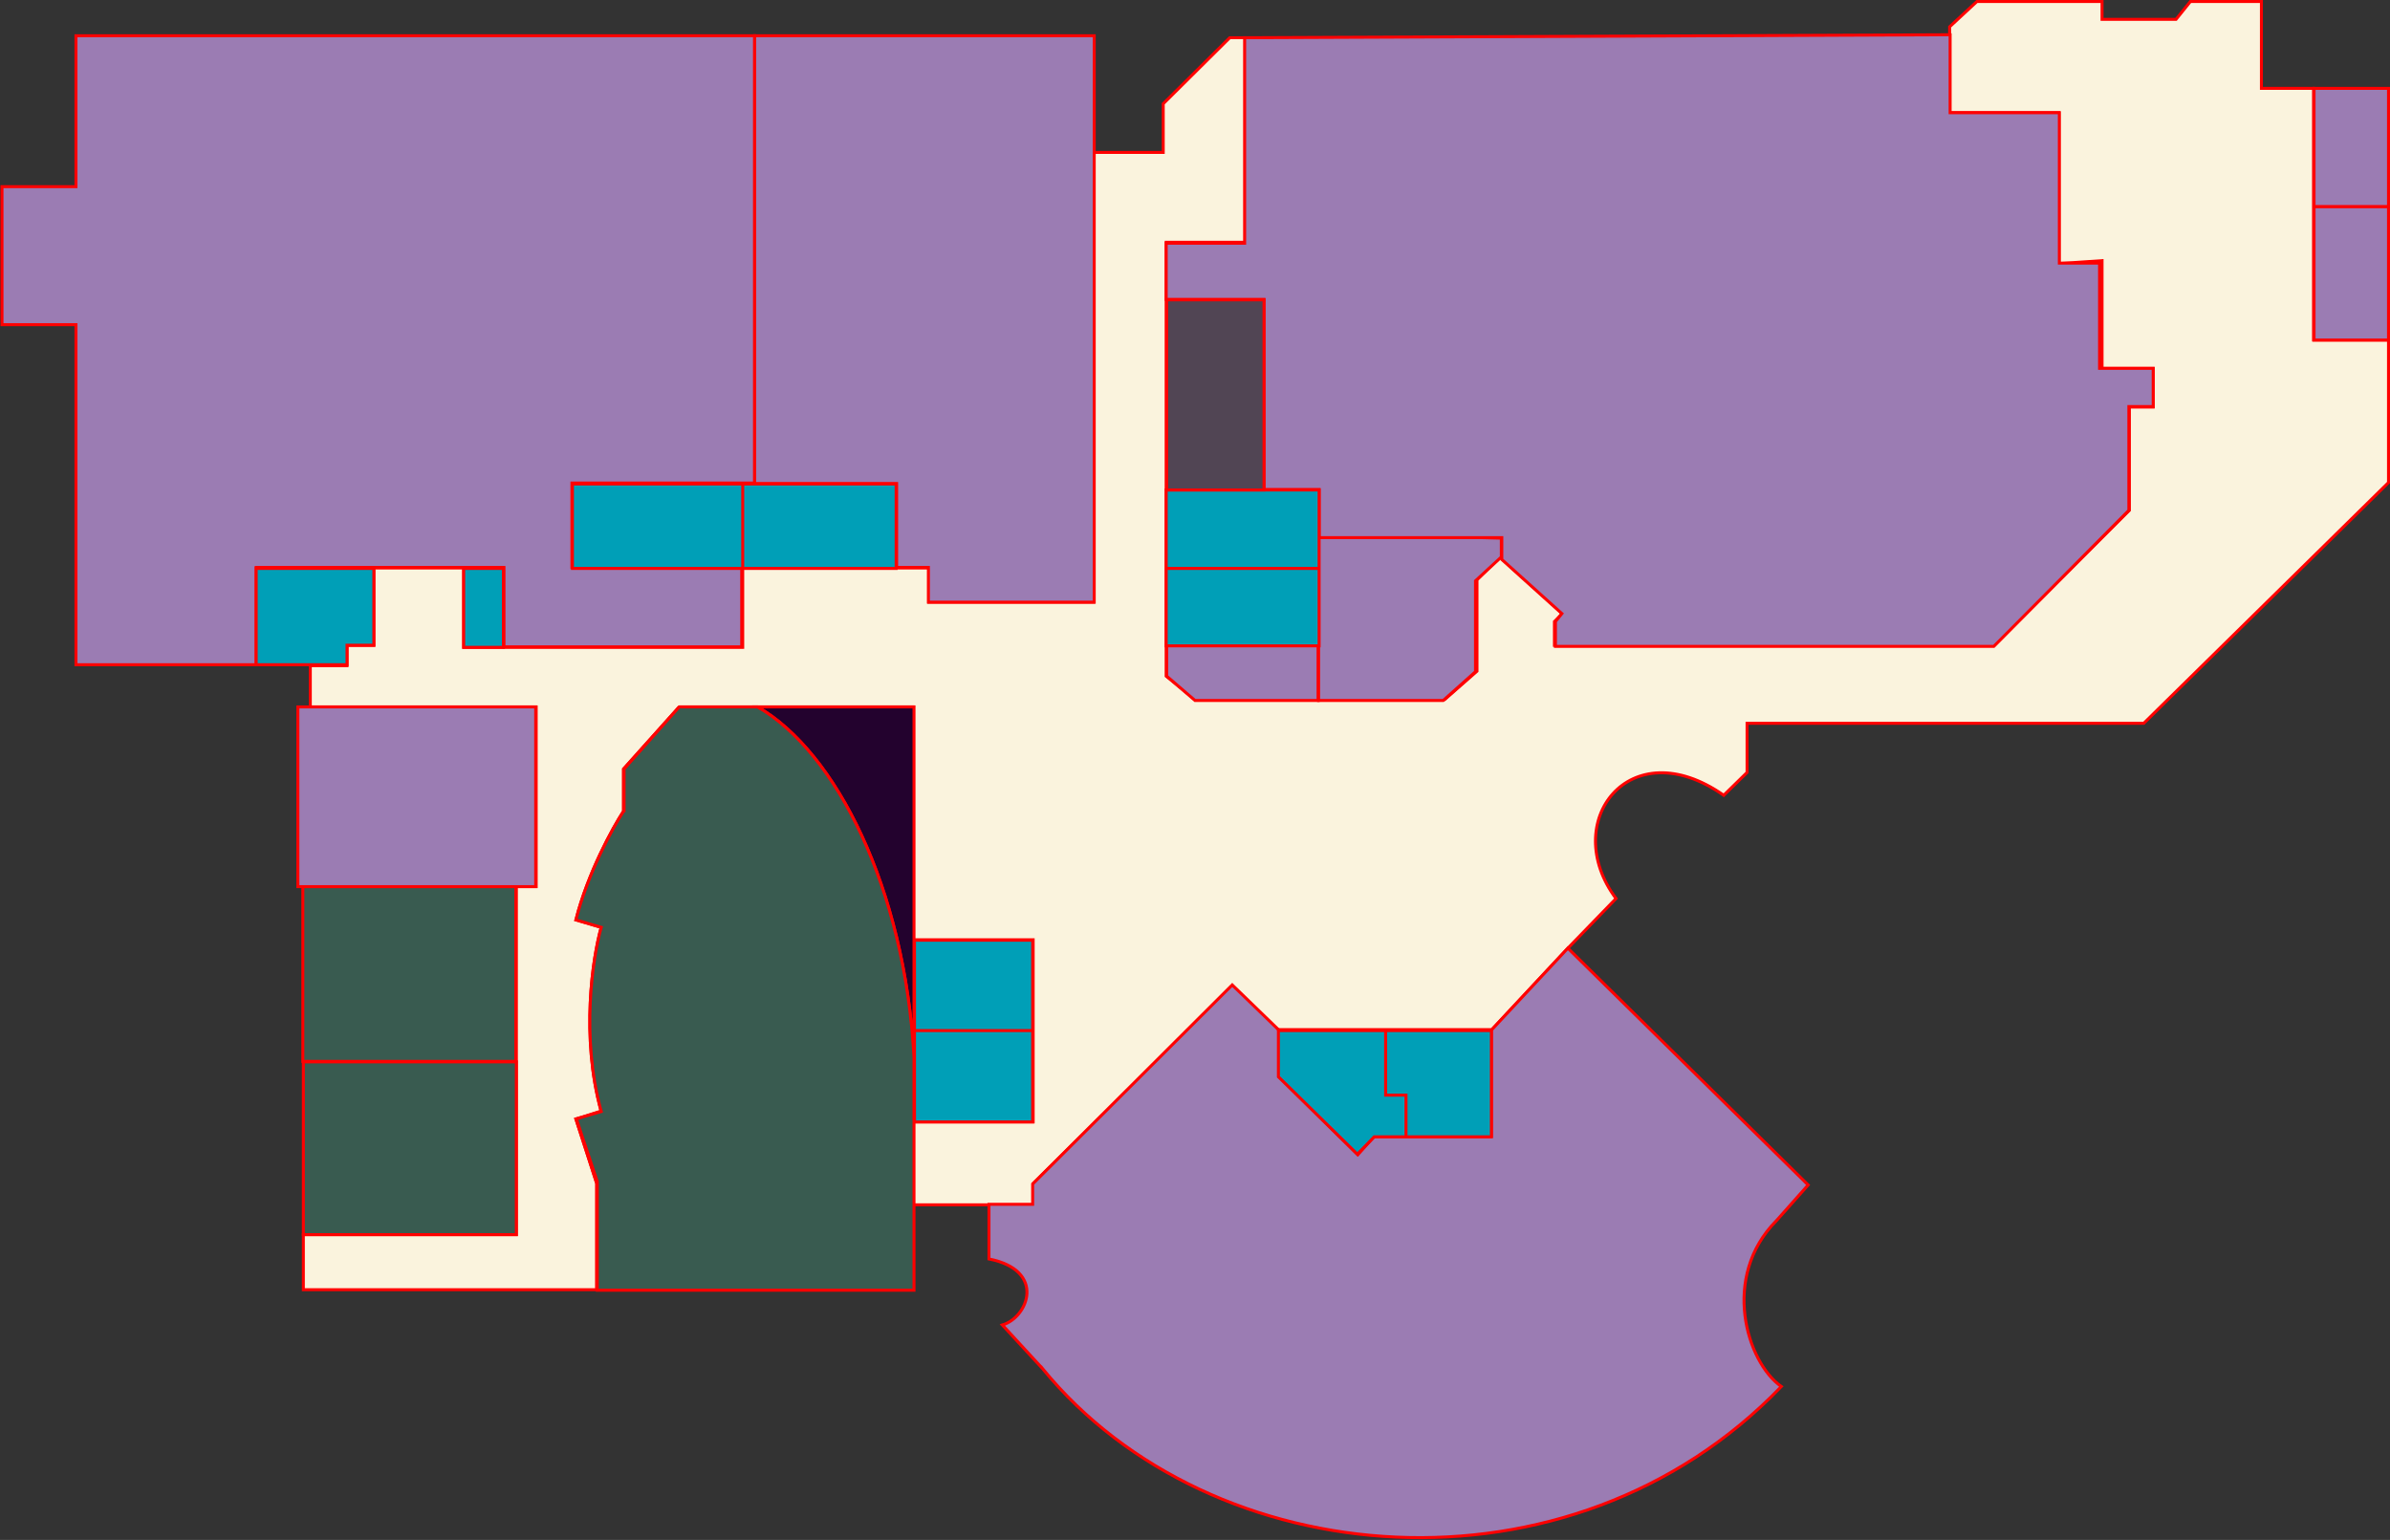 <svg width="2407" height="1551" viewBox="0 0 2407 1551" fill="none" xmlns="http://www.w3.org/2000/svg">
<rect x="0" y="0" width="2407" height="1551" fill="#333333" stroke="none"/>
<g id="floor1">
<path id="Atrium" d="M919.5 1213.5H996H1040.5V1192L1240.5 994.5L1286.5 1037H1502.5L1579.5 954.5L1627.5 905C1570 828 1641 734.5 1736 801L1759.5 778V728.5H2159L2405.5 486V342.5H2330V208V89H2277.5V1.5H2206L2191.5 19.5H2117V1.5H1991L1963.5 27V113.5H2073.5V134V265.5L2117 262.5V371H2168.5V410H2144.5V514L2008.5 650H1721.5H1565.5V626L1573.5 618L1510.5 561L1487.5 584V676L1455 704.5H1203.5L1174.5 681V301.5V244H1254V38H1238.5L1171.5 104.5V153.5H1101.5V606.5H935.5V572H748V652H467V572H376.5V650H349.5V670.5H312.5V712H540V893H520V1243.5H305.5V1299H601V1192L580 1127L605.5 1119.5C584.7 1044.3 596.833 964.5 605.5 934L580 926.5C592 879.3 617 833.833 628 817V774.5L684 712H919.5V946.5H1040.5V1130H919.5V1213.5Z" fill="#FAF3DD" stroke="#FF0000" stroke-width="3"/>
<g id="TheSpoke">
<path d="M1579 955L1821 1193.5L1789 1229.5C1733 1286 1759 1372 1794 1396.5C1581.35 1617.61 1219.4 1585.76 1050.03 1378.5L1009.5 1334.5C1035.5 1327 1054 1279.5 996 1268V1213H1040V1192.5L1241 992L1288 1037.5V1084.5L1367.5 1163L1384 1144.5H1502V1037.5L1579 955Z" fill="#9B7CB3"/>
<path d="M1048 1376C1048.67 1376.84 1049.35 1377.67 1050.03 1378.5M1050.03 1378.5C1219.4 1585.76 1581.35 1617.61 1794 1396.5C1759 1372 1733 1286 1789 1229.5L1821 1193.5L1579 955L1502 1037.5V1144.5H1384L1367.5 1163L1288 1084.5V1037.5L1241 992L1040 1192.5V1213H996V1268C1054 1279.5 1035.5 1327 1009.5 1334.5L1050.03 1378.5Z" stroke="#FF0000" stroke-width="3"/>
</g>
<path id="UCC172" d="M1175 650H1327.5V705.5H1203.5L1175 681V650Z" fill="#9B7CB3" stroke="#FF0000" stroke-width="3"/>
<path id="InfoSource" d="M1328 705.5H1453.5L1486 676.5V585L1512 561V542L1328 537.5V705.5Z" fill="#9B7CB3" stroke="#FF0000" stroke-width="3"/>
<path id="CentreSpot" d="M1964 35V113.5H2074V265H2114.5V371H2168.5V409.5H2144V514L2008 651H1566.5V626L1573 618L1512.5 563.5V541.5H1328.5V493H1273V301.5H1174.5V245H1253.5V38L1964 35Z" fill="#9B7CB3" stroke="#FF0000" stroke-width="3"/>
<path id="MustangLoungeWest" d="M760 486.5V36H76.5V188H2V327H76.5V669.5H258V571.5H376H507.5V651.5H747V571.5H576V486.5H760Z" fill="#9B7CB3" stroke="#FF0000" stroke-width="3"/>
<path id="MustangLoungeEast" d="M1102 606.5V36H760V487H903V571.5H935V606.5H1102Z" fill="#9B7CB3" stroke="#FF0000" stroke-width="3"/>
<path id="UCC197" d="M2330.5 208V342.5H2405.5V208H2330.5Z" fill="#9B7CB3" stroke="#FF0000" stroke-width="3"/>
<path id="UCC198" d="M2330.5 89H2405.5V208H2330.5V89Z" fill="#9B7CB3" stroke="#FF0000" stroke-width="3"/>
<path id="UCC144" d="M763 712C842 757.5 911 894.5 920.5 1064.5V712H763Z" fill="#23022E" stroke="#FF0000" stroke-width="3"/>
<g id="UCC146">
<path d="M605.5 934C596.851 964.438 584.749 1043.98 605.373 1119.04C605.415 1119.19 605.458 1119.35 605.5 1119.5L586.182 1125.18L580.5 1127L601.5 1190V1299.5H920.5V1064.5C911 894.5 842 757.5 763 712H684L628 774.5V817C617 833.833 592 879.3 580 926.5L605.5 934Z" fill="#395B50"/>
<path d="M601 1299V1192L580 1127L586.182 1125.18M684 712L628 774.5V817C617 833.833 592 879.3 580 926.5L605.5 934C596.851 964.438 584.749 1043.98 605.373 1119.04M684 712H763C842 757.5 911 894.5 920.5 1064.5V1299.5H601.5V1190L580.5 1127L586.182 1125.18M684 712L628.5 774.5V818M605.5 1119L605.373 1119.04M605.373 1119.04C605.415 1119.19 605.458 1119.35 605.5 1119.5L586.182 1125.18M605.373 1119.04L586.182 1125.18" stroke="#FF0000" stroke-width="3"/>
</g>
<path id="UCC147A" d="M520 1243.5V1069.5H305.5V1243.5H520Z" fill="#395B50" stroke="#FF0000" stroke-width="3"/>
<path id="UCC147B" d="M519.5 1069V893H305V1069H519.5Z" fill="#395B50" stroke="#FF0000" stroke-width="3"/>
<path id="UCC149" d="M539.5 893V712H300V893H539.5Z" fill="#9B7CB3" stroke="#FF0000" stroke-width="3"/>
<g id="Bathrooms">
<path d="M1328.5 493.5V572.5H1174.5V493.5H1328.5Z" fill="#009FB7"/>
<path d="M1328.5 572.5H1174.5V650.5H1328.5V572.5Z" fill="#009FB7"/>
<path d="M1502 1038V1145H1416V1103H1395.5V1038H1502Z" fill="#009FB7"/>
<path d="M1416 1145V1103H1395.5V1038H1287.5V1084.5L1367 1162.5L1384 1145H1416Z" fill="#009FB7"/>
<path d="M921 947H1040V1038H921V947Z" fill="#009FB7"/>
<path d="M1040 1038H921V1130H1040V1038Z" fill="#009FB7"/>
<path d="M902.5 572.5V487.5H748V572.5H902.5Z" fill="#009FB7"/>
<path d="M748 572.5V487.5H576.5V572.5H748Z" fill="#009FB7"/>
<path d="M258 669.5H349.5V649.864H376.5V572.5H258V669.5Z" fill="#009FB7"/>
<path d="M467 572.5H507V652H467V572.5Z" fill="#009FB7"/>
<path d="M1328.5 572.5V493.5H1174.5V572.5M1328.5 572.5H1174.5M1328.5 572.5V650.5H1174.5V572.5M1416 1145H1502V1038H1395.5M1416 1145V1103H1395.5V1038M1416 1145H1384L1367 1162.5L1287.5 1084.5V1038H1395.5M1040 1038V947H921V1038M1040 1038H921M1040 1038V1130H921V1038M748 572.5H902.5V487.5H748M748 572.5V487.5M748 572.5H576.5V487.5H748M467 572.5H507V652H467V572.5ZM258 669.5H349.5V649.864H376.5V572.5H258V669.5Z" stroke="#FF0000" stroke-width="3"/>
</g>
<path id="Elevator" d="M1273 493.5V302H1175V493.5H1273Z" fill="#514554" stroke="#FF0000" stroke-width="3"/>
</g>
</svg>
